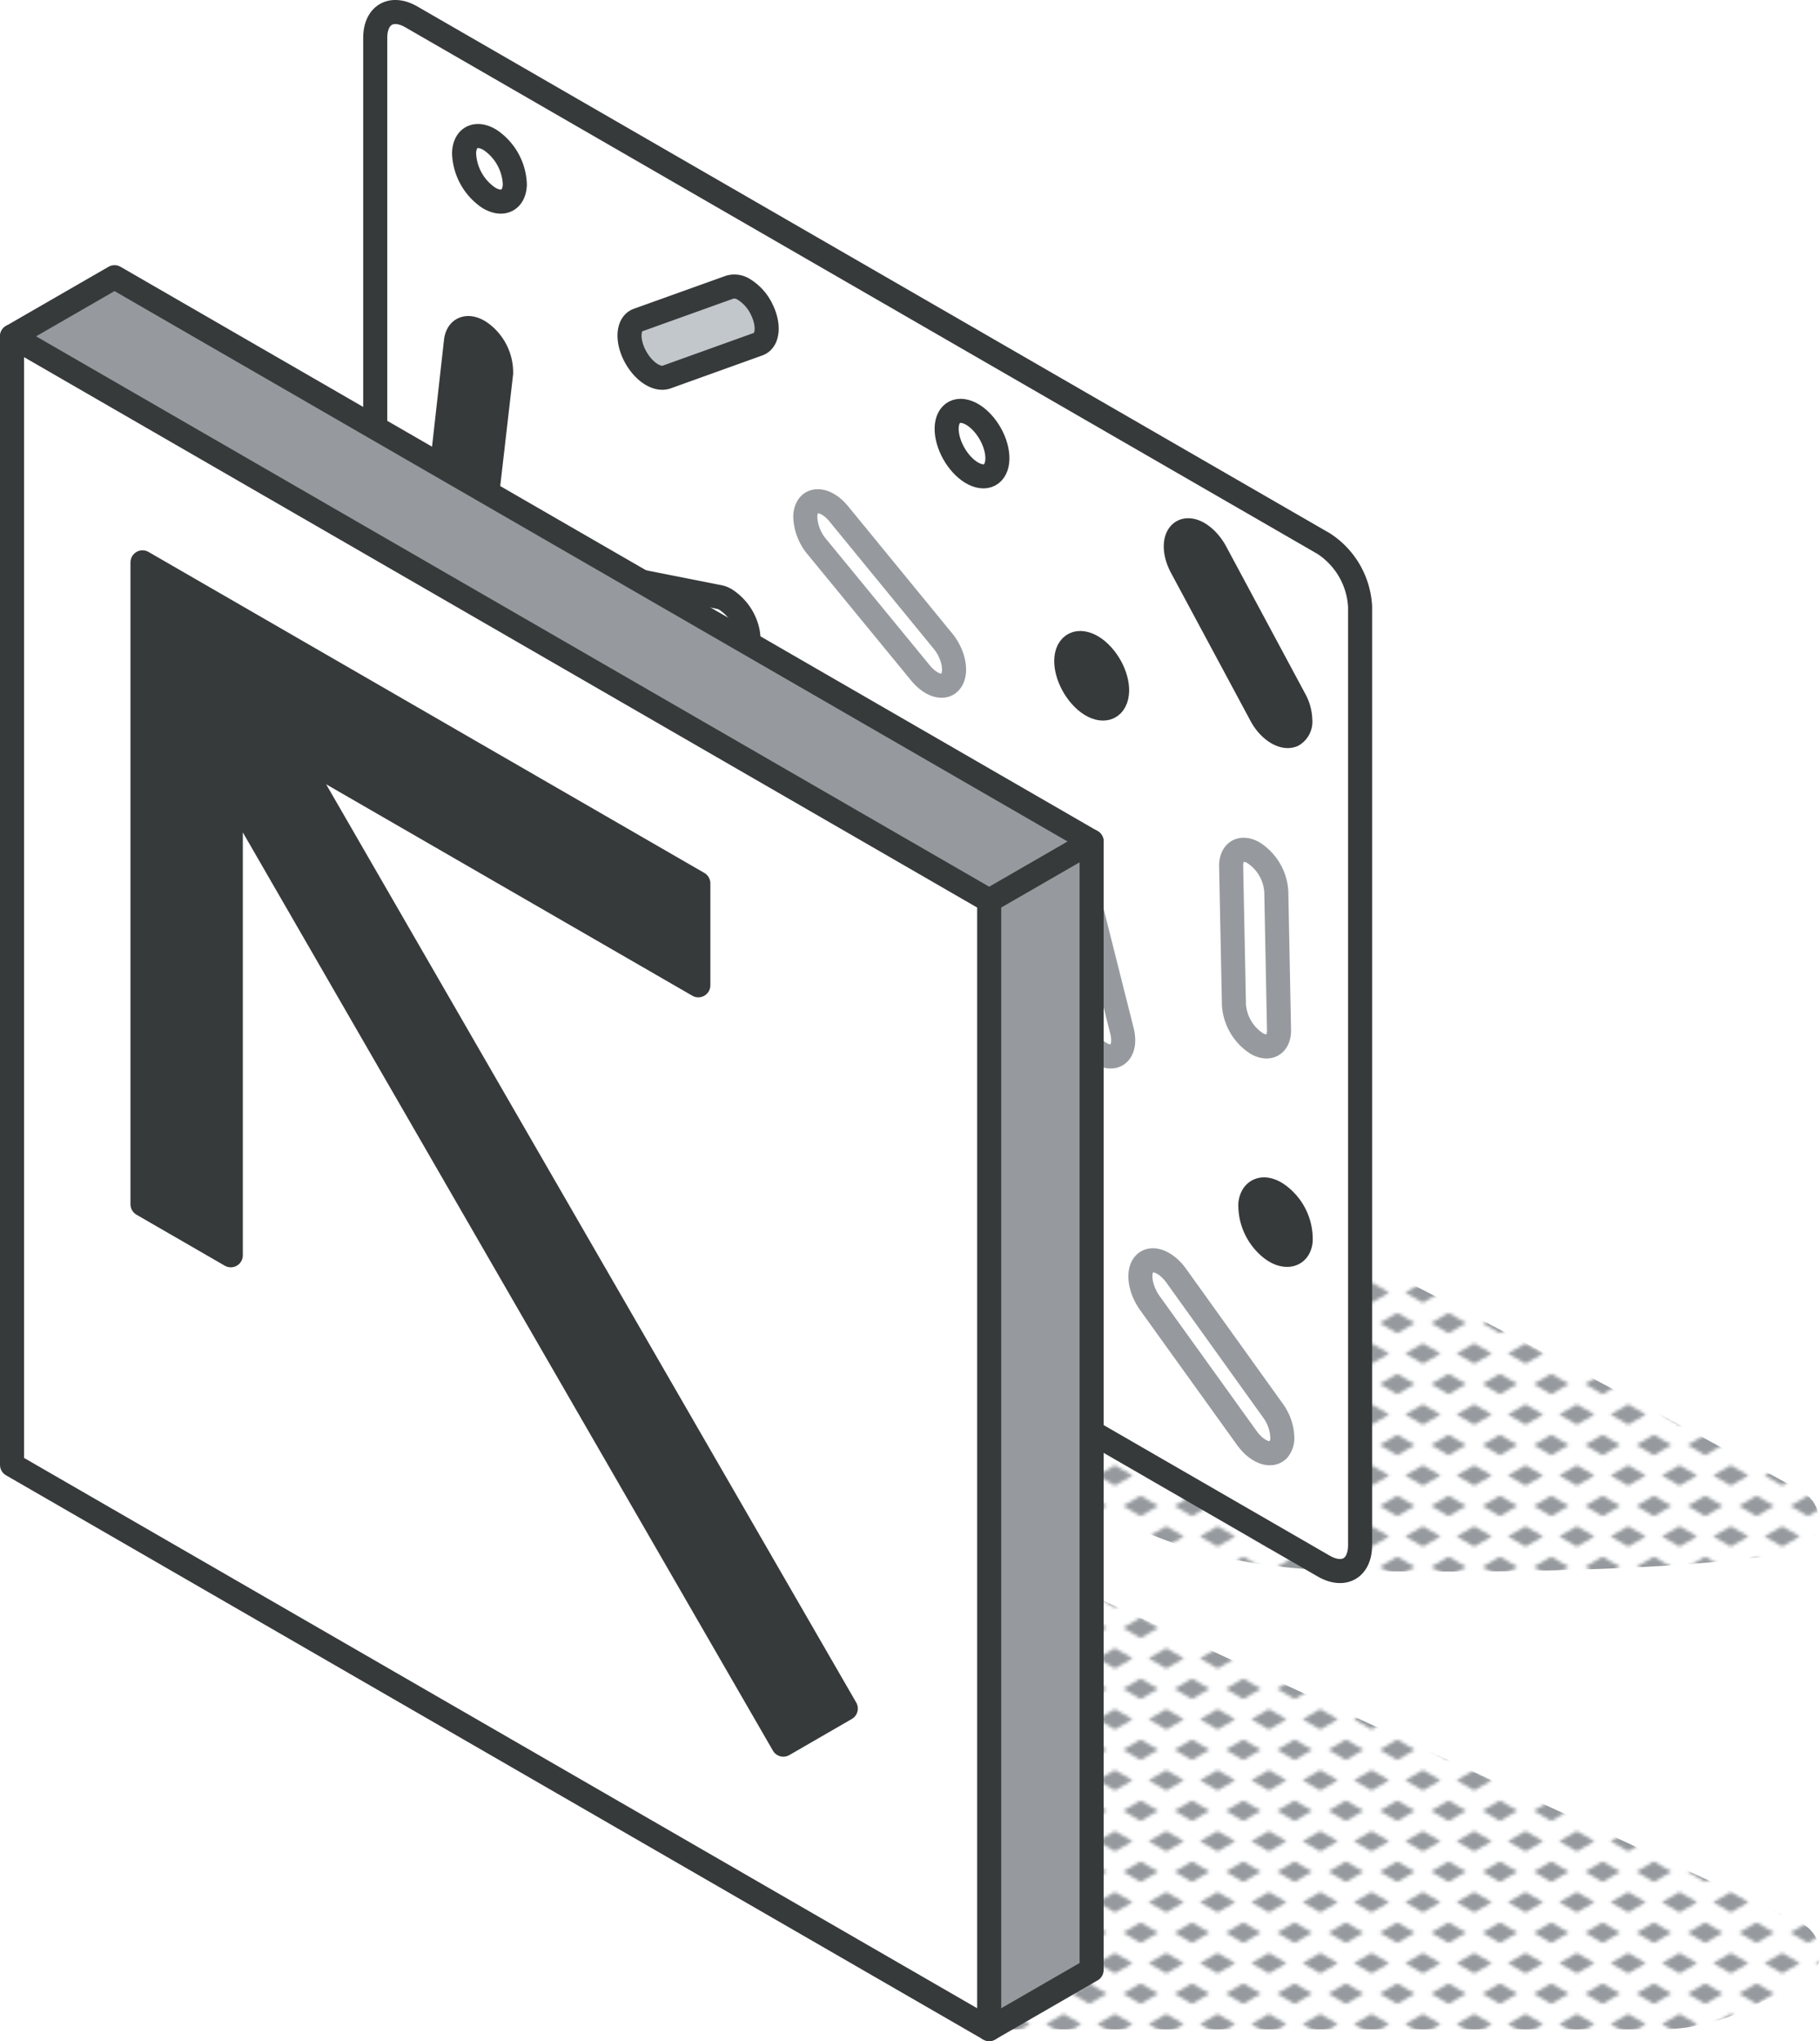 <svg xmlns="http://www.w3.org/2000/svg" xmlns:xlink="http://www.w3.org/1999/xlink" viewBox="0 0 226.95 254.47"><defs><style>.cls-1,.cls-7,.cls-8{fill:none;}.cls-2{fill:#969a9e;}.cls-3{fill:url(#New_Pattern_Swatch_3);}.cls-4{fill:#fff;}.cls-5{fill:#373a3a;}.cls-6{fill:#c2c7cc;}.cls-7{stroke:#373a3a;}.cls-7,.cls-8{stroke-linecap:round;stroke-linejoin:round;stroke-width:3px;}.cls-8{stroke:#969a9e;}</style><pattern id="New_Pattern_Swatch_3" data-name="New Pattern Swatch 3" width="16" height="19" patternTransform="translate(-2123.38 -47.85) scale(0.4)" patternUnits="userSpaceOnUse" viewBox="0 0 16 19"><rect class="cls-1" width="16" height="19"/><polygon class="cls-2" points="16 22.18 10.5 19 16 15.82 21.5 19 16 22.18"/><polygon class="cls-2" points="8 12.68 2.5 9.5 8 6.33 13.5 9.5 8 12.68"/><polygon class="cls-2" points="0 22.18 -5.5 19 0 15.82 5.5 19 0 22.18"/><polygon class="cls-2" points="16 3.18 10.5 0 16 -3.17 21.5 0 16 3.18"/><polygon class="cls-2" points="0 3.18 -5.5 0 0 -3.17 5.5 0 0 3.18"/></pattern></defs><g id="Layer_2" data-name="Layer 2"><g id="icons_design" data-name="icons design"><path class="cls-3" d="M123.35,253H207a24.22,24.22,0,0,0,10.22-2.26l7.28-3.4a4.2,4.2,0,0,0,0-7.62l-92.77-42.86Z"/><path class="cls-3" d="M167.59,195.82c31,.5,47.27-.83,55.8-2.29a4.07,4.07,0,0,0,1.29-7.59c-13-7.16-40-21.84-68.76-35.9C115.91,130.46,105,194.81,167.59,195.82Z"/><path class="cls-4" d="M51.32,2.12,165.07,67.79a10,10,0,0,1,4.53,7.85v117c0,2.89-2,4.06-4.53,2.62L51.32,129.57a10,10,0,0,1-4.53-7.85V4.73C46.79,1.85,48.82.67,51.32,2.12Zm6.55,61.54c1.41.81,2.62.31,2.79-1.24l1.83-15.87a6.13,6.13,0,0,0-2.45-5c-1.54-1.11-2.94-.66-3.14,1L55.08,58.4a6.1,6.1,0,0,0,2.44,5Zm1.62,57.44c1.67.37,2.6-1.15,2.09-3.37s-2.3-4.33-4-4.69-2.6,1.15-2.08,3.37S57.82,120.74,59.49,121.1Zm1.24-27.5c1.49-.19,2-2.17,1-4.43s-2.86-3.9-4.35-3.71-1.95,2.18-1,4.44S59.24,93.8,60.73,93.6ZM64.2,23a7,7,0,0,0-3.05-5.54c-1.75-1.09-3.22-.36-3.28,1.62a7,7,0,0,0,3.05,5.55C62.66,25.71,64.13,25,64.2,23ZM77.39,78.84l14,2.77c1.47.28,2.28-1.09,1.8-3.07a6.32,6.32,0,0,0-2.67-3.77,2.54,2.54,0,0,0-.89-.35l-14-2.77c-1.47-.29-2.27,1.08-1.79,3.07S75.92,78.55,77.39,78.84Zm2.82,56c1.67.35,2.59-1.18,2.05-3.42s-2.3-4.31-4-4.66-2.59,1.18-2.06,3.4S78.55,134.47,80.21,134.82Zm13.25-18c1.54,1.17,3,.8,3.23-.83a3.91,3.91,0,0,0,0-.49,6.31,6.31,0,0,0-2.37-4.58L79.76,99.8c-1.54-1.18-3-.8-3.22.83a6,6,0,0,0,2.34,5.07ZM83.08,47,94.56,42.9c1.21-.44,1.39-2.37.42-4.33a5.89,5.89,0,0,0-2.19-2.47A2.17,2.17,0,0,0,91,35.8L79.54,39.91c-1.2.44-1.39,2.37-.42,4.33S81.87,47.44,83.08,47Zm19.58,100.57c1.73.71,2.93-.45,2.68-2.59a6.88,6.88,0,0,0-3.58-5.17c-1.73-.71-2.94.45-2.69,2.59A6.85,6.85,0,0,0,102.66,147.58Zm-.79-79.41,12.92,15.74c1.36,1.65,3.07,2.07,3.82.94s.27-3.4-1.09-5L104.6,64.07c-1.36-1.66-3.06-2.07-3.83-.95a2.47,2.47,0,0,0-.35,1.37A6.14,6.14,0,0,0,101.87,68.17Zm9,35.77c1.3-.61,1.4-2.86.23-5s-3.17-3.45-4.47-2.85-1.4,2.86-.23,5S109.58,104.53,110.88,103.94ZM123,142.37c1.12,1.89,2.9,2.87,4,2.19a2,2,0,0,0,.77-1.8,5.74,5.74,0,0,0-.87-2.85L116.2,122c-1.12-1.88-2.91-2.87-4-2.19s-1,2.76.08,4.65Zm-1-83.06c1.69.44,2.68-1,2.21-3.22s-2.2-4.35-3.89-4.79-2.67,1-2.21,3.21S120.37,58.88,122.05,59.31Zm7.74,104.48a7,7,0,0,0-3-5.58c-1.74-1.12-3.24-.45-3.35,1.5a7,7,0,0,0,3,5.58C128.19,166.42,129.69,165.75,129.79,163.79Zm4.79-36.2c.5,2,2.1,3.82,3.57,4.09,1.17.21,1.91-.62,1.91-2a4.77,4.77,0,0,0-.15-1.14l-4.76-18.9c-.49-2-2.09-3.82-3.57-4.09s-2.26,1.12-1.75,3.11ZM139,87.44c.74-1.4,0-4-1.54-5.74s-3.47-2-4.21-.64,0,4,1.55,5.74S138.28,88.85,139,87.44Zm16.46,91.83c1.27,1.77,3,2.42,3.92,1.48a2.26,2.26,0,0,0,.51-1.58,6,6,0,0,0-1.19-3.34L146.64,159c-1.27-1.77-3-2.43-3.92-1.48s-.59,3.15.68,4.92Zm1.75-90.17c1,1.93,2.82,3.07,4,2.53a1.93,1.93,0,0,0,.92-1.88,5.53,5.53,0,0,0-.72-2.58l-9.87-18.39c-1.05-1.93-2.82-3.07-4-2.54s-1.25,2.53-.21,4.47Zm-3.35,36.18a6.23,6.23,0,0,0,2.88,4.84c1.55.85,2.78.07,2.74-1.74l-.34-17.25a6.22,6.22,0,0,0-2.88-4.84c-1.54-.84-2.75-.09-2.75,1.67Zm8.32,29.4A6.83,6.83,0,0,0,159.5,149c-1.73-1.28-3.33-.81-3.58,1a6.89,6.89,0,0,0,2.7,5.69C160.35,157,162,156.54,162.19,154.68Z"/><path class="cls-5" d="M55.08,58.4a6.1,6.1,0,0,0,2.44,5l.35.23c1.41.81,2.62.31,2.79-1.24l1.83-15.87a6.13,6.13,0,0,0-2.45-5c-1.54-1.11-2.94-.66-3.14,1Z"/><path class="cls-4" d="M57.61,113c-1.67-.37-2.6,1.15-2.08,3.37s2.29,4.33,4,4.69,2.6-1.15,2.09-3.37S59.28,113.4,57.61,113Z"/><path class="cls-5" d="M57.41,85.46c-1.49.2-1.95,2.18-1,4.44s2.86,3.9,4.35,3.7,2-2.17,1-4.43S58.9,85.27,57.41,85.46Z"/><path class="cls-4" d="M57.87,19.09a7,7,0,0,0,3.05,5.55c1.74,1.07,3.21.35,3.28-1.63a7,7,0,0,0-3.05-5.54C59.4,16.38,57.93,17.11,57.87,19.09Z"/><path class="cls-4" d="M75.63,71.65c-1.47-.29-2.27,1.08-1.79,3.07s2.08,3.83,3.55,4.12l14,2.77c1.47.28,2.28-1.09,1.8-3.07a6.32,6.32,0,0,0-2.67-3.77,2.54,2.54,0,0,0-.89-.35Z"/><path class="cls-4" d="M78.29,126.74c-1.67-.35-2.59,1.18-2.06,3.4s2.32,4.33,4,4.68,2.59-1.18,2.05-3.42S80,127.09,78.29,126.74Z"/><path class="cls-6" d="M76.54,100.63a6,6,0,0,0,2.34,5.07l14.58,11.1c1.54,1.17,3,.8,3.23-.83a3.91,3.91,0,0,0,0-.49,6.31,6.31,0,0,0-2.37-4.58L79.76,99.8C78.22,98.62,76.78,99,76.54,100.63Z"/><path class="cls-6" d="M79.54,39.91c-1.2.44-1.39,2.37-.42,4.33s2.75,3.2,4,2.77L94.56,42.9c1.21-.44,1.39-2.37.42-4.33a5.89,5.89,0,0,0-2.19-2.47A2.17,2.17,0,0,0,91,35.8Z"/><path class="cls-5" d="M101.76,139.82c-1.73-.71-2.94.45-2.69,2.59a6.85,6.85,0,0,0,3.59,5.17c1.73.71,2.93-.45,2.68-2.59A6.88,6.88,0,0,0,101.76,139.82Z"/><path class="cls-4" d="M100.77,63.12a2.47,2.47,0,0,0-.35,1.37,6.14,6.14,0,0,0,1.45,3.68l12.92,15.74c1.36,1.65,3.07,2.07,3.82.94s.27-3.4-1.09-5L104.6,64.07C103.24,62.41,101.54,62,100.77,63.12Z"/><path class="cls-4" d="M106.64,96.05c-1.3.6-1.4,2.86-.23,5s3.17,3.45,4.47,2.86,1.4-2.86.23-5S107.94,95.45,106.64,96.05Z"/><path class="cls-4" d="M112.23,119.77c-1.08.68-1,2.76.08,4.65l10.69,18c1.12,1.89,2.9,2.87,4,2.19a2,2,0,0,0,.77-1.8,5.74,5.74,0,0,0-.87-2.85L116.2,122C115.08,120.08,113.29,119.09,112.23,119.77Z"/><path class="cls-4" d="M120.37,51.3c-1.68-.44-2.67,1-2.21,3.21s2.21,4.37,3.89,4.8,2.68-1,2.21-3.22S122.06,51.74,120.37,51.3Z"/><path class="cls-4" d="M123.47,159.71a7,7,0,0,0,3,5.58c1.74,1.13,3.24.46,3.34-1.5a7,7,0,0,0-3-5.58C125.08,157.09,123.58,157.76,123.47,159.71Z"/><path class="cls-4" d="M131.58,105.58c-1.46-.27-2.26,1.12-1.75,3.11l4.75,18.9c.5,2,2.1,3.82,3.57,4.09,1.17.21,1.91-.62,1.91-2a4.77,4.77,0,0,0-.15-1.14l-4.76-18.9C134.66,107.69,133.06,105.85,131.58,105.58Z"/><path class="cls-5" d="M133.26,81.06c-.73,1.41,0,4,1.55,5.74s3.47,2,4.2.64,0-4-1.54-5.74S134,79.65,133.26,81.06Z"/><path class="cls-4" d="M142.72,157.56c-.9.95-.59,3.15.68,4.92l12.07,16.79c1.27,1.77,3,2.42,3.92,1.48a2.26,2.26,0,0,0,.51-1.58,6,6,0,0,0-1.19-3.34L146.64,159C145.37,157.27,143.61,156.61,142.72,157.56Z"/><path class="cls-5" d="M147.55,66.24c-1.15.54-1.25,2.53-.21,4.47l9.88,18.39c1,1.93,2.82,3.07,4,2.53a1.93,1.93,0,0,0,.92-1.88,5.53,5.53,0,0,0-.72-2.58l-9.87-18.39C150.48,66.85,148.71,65.71,147.55,66.24Z"/><path class="cls-4" d="M153.52,108s.35,17.32.35,17.32a6.23,6.23,0,0,0,2.88,4.84c1.55.85,2.78.07,2.74-1.74l-.34-17.25a6.22,6.22,0,0,0-2.88-4.84C154.73,105.45,153.52,106.2,153.52,108Z"/><path class="cls-5" d="M155.92,150a6.89,6.89,0,0,0,2.7,5.69c1.73,1.28,3.33.81,3.57-1A6.83,6.83,0,0,0,159.5,149C157.77,147.72,156.17,148.19,155.92,150Z"/><path class="cls-7" d="M51.32,129.57l113.75,65.68c2.51,1.44,4.53.27,4.53-2.62v-117a10,10,0,0,0-4.53-7.85L51.32,2.12c-2.5-1.45-4.53-.27-4.53,2.61v117A10,10,0,0,0,51.32,129.57Z"/><path class="cls-7" d="M61.58,117.73c.51,2.22-.42,3.74-2.09,3.37s-3.44-2.46-4-4.69.41-3.74,2.08-3.37S61.06,115.5,61.58,117.73Z"/><path class="cls-7" d="M158.62,155.73a6.89,6.89,0,0,1-2.7-5.69c.25-1.85,1.85-2.32,3.58-1a6.83,6.83,0,0,1,2.69,5.68C162,156.54,160.35,157,158.62,155.73Z"/><path class="cls-7" d="M57.41,85.46c1.49-.19,3.44,1.47,4.35,3.71s.46,4.24-1,4.43-3.44-1.46-4.35-3.7S55.92,85.66,57.41,85.46Z"/><path class="cls-7" d="M60.92,24.64a7,7,0,0,1-3.05-5.55c.06-2,1.53-2.71,3.28-1.62A7,7,0,0,1,64.2,23C64.13,25,62.66,25.71,60.92,24.64Z"/><path class="cls-7" d="M139,87.44c-.73,1.41-2.61,1.13-4.2-.64s-2.28-4.33-1.55-5.74,2.62-1.12,4.21.64S139.75,86,139,87.44Z"/><path class="cls-7" d="M126.45,165.29a7,7,0,0,1-3-5.58c.11-2,1.61-2.62,3.35-1.5a7,7,0,0,1,3,5.58C129.69,165.75,128.19,166.42,126.45,165.29Z"/><path class="cls-7" d="M106.64,96.05c1.3-.6,3.3.68,4.47,2.85s1.07,4.43-.23,5-3.3-.68-4.47-2.86S105.34,96.65,106.64,96.05Z"/><path class="cls-7" d="M78.29,126.74c1.67.35,3.44,2.44,4,4.66s-.38,3.77-2.05,3.42-3.45-2.45-4-4.68S76.62,126.39,78.29,126.74Z"/><path class="cls-7" d="M101.76,139.82a6.88,6.88,0,0,1,3.58,5.17c.25,2.14-1,3.3-2.68,2.59a6.85,6.85,0,0,1-3.59-5.17C98.82,140.27,100,139.11,101.76,139.82Z"/><path class="cls-7" d="M120.37,51.3c1.69.44,3.43,2.58,3.89,4.79s-.52,3.66-2.21,3.22-3.42-2.58-3.89-4.8S118.69,50.86,120.37,51.3Z"/><path class="cls-7" d="M79.12,44.24c1,2,2.75,3.2,4,2.77L94.56,42.9c1.21-.44,1.39-2.37.42-4.33a5.89,5.89,0,0,0-2.19-2.47A2.17,2.17,0,0,0,91,35.8L79.54,39.91C78.34,40.35,78.15,42.28,79.12,44.24Z"/><path class="cls-7" d="M147.55,66.24c-1.15.54-1.25,2.53-.21,4.47l9.88,18.39c1,1.93,2.82,3.07,4,2.53a1.93,1.93,0,0,0,.92-1.88,5.53,5.53,0,0,0-.72-2.58l-9.87-18.39C150.48,66.85,148.71,65.71,147.55,66.24Z"/><path class="cls-8" d="M118.61,84.85c.76-1.13.27-3.4-1.09-5L104.6,64.07c-1.36-1.66-3.06-2.07-3.83-.95a2.47,2.47,0,0,0-.35,1.37,6.14,6.14,0,0,0,1.45,3.68l12.92,15.74C116.15,85.56,117.86,86,118.61,84.85Z"/><path class="cls-8" d="M131.58,105.58c-1.46-.27-2.26,1.12-1.75,3.11l4.75,18.9c.5,2,2.1,3.82,3.57,4.09,1.17.21,1.91-.62,1.91-2a4.77,4.77,0,0,0-.15-1.14l-4.76-18.9C134.66,107.69,133.06,105.85,131.58,105.58Z"/><path class="cls-8" d="M142.72,157.56c-.9.95-.59,3.15.68,4.92l12.07,16.79c1.27,1.77,3,2.42,3.92,1.48a2.26,2.26,0,0,0,.51-1.58,6,6,0,0,0-1.19-3.34L146.64,159C145.37,157.27,143.61,156.61,142.72,157.56Z"/><path class="cls-7" d="M112.23,119.77c-1.08.68-1,2.76.08,4.65l10.69,18c1.12,1.89,2.9,2.87,4,2.19a2,2,0,0,0,.77-1.8,5.74,5.74,0,0,0-.87-2.85L116.2,122C115.08,120.08,113.29,119.09,112.23,119.77Z"/><path class="cls-8" d="M156.75,130.12c1.55.85,2.78.07,2.74-1.74l-.34-17.25a6.22,6.22,0,0,0-2.88-4.84c-1.54-.84-2.75-.09-2.75,1.67,0,0,.35,17.32.35,17.32A6.23,6.23,0,0,0,156.75,130.12Z"/><path class="cls-7" d="M60,41.51c-1.54-1.11-2.94-.66-3.14,1L55.08,58.4a6.1,6.1,0,0,0,2.44,5l.35.23c1.41.81,2.62.31,2.79-1.24l1.83-15.87A6.13,6.13,0,0,0,60,41.51Z"/><path class="cls-7" d="M73.84,74.72c.48,2,2.08,3.83,3.55,4.12l14,2.77c1.47.28,2.28-1.09,1.8-3.07a6.32,6.32,0,0,0-2.67-3.77,2.54,2.54,0,0,0-.89-.35l-14-2.77C74.16,71.36,73.36,72.73,73.84,74.72Z"/><path class="cls-7" d="M76.54,100.63a6,6,0,0,0,2.34,5.07l14.58,11.1c1.54,1.17,3,.8,3.23-.83a3.91,3.91,0,0,0,0-.49,6.31,6.31,0,0,0-2.37-4.58L79.76,99.8C78.22,98.62,76.78,99,76.54,100.63Z"/><path class="cls-4" d="M123.35,112.28V253L1.5,182.63V41.93ZM28.78,156.5V98.18l68.9,119.33,7.79-4.5L36.57,93.68l50.51,29.16V110.13l-69.31-40v80Z"/><polygon class="cls-2" points="1.5 41.93 123.35 112.28 136.12 104.91 14.28 34.56 1.5 41.93"/><polygon class="cls-5" points="17.77 70.11 17.77 150.14 28.78 156.5 28.78 98.18 97.68 217.51 105.47 213.01 36.57 93.68 87.08 122.84 87.08 110.13 17.77 70.11"/><polygon class="cls-2" points="123.35 112.28 123.35 252.97 136.12 245.6 136.12 104.91 123.35 112.28"/><polygon class="cls-7" points="1.5 41.93 1.5 182.63 123.35 252.97 123.35 112.28 1.5 41.93"/><polygon class="cls-7" points="87.08 110.13 87.08 122.84 36.57 93.68 105.47 213.01 97.68 217.51 28.78 98.18 28.78 156.5 17.77 150.14 17.77 70.11 87.08 110.13"/><polyline class="cls-7" points="123.35 252.97 136.12 245.6 136.12 104.91 14.28 34.56 1.5 41.93"/><line class="cls-7" x1="136.12" y1="104.91" x2="123.35" y2="112.28"/></g></g></svg>